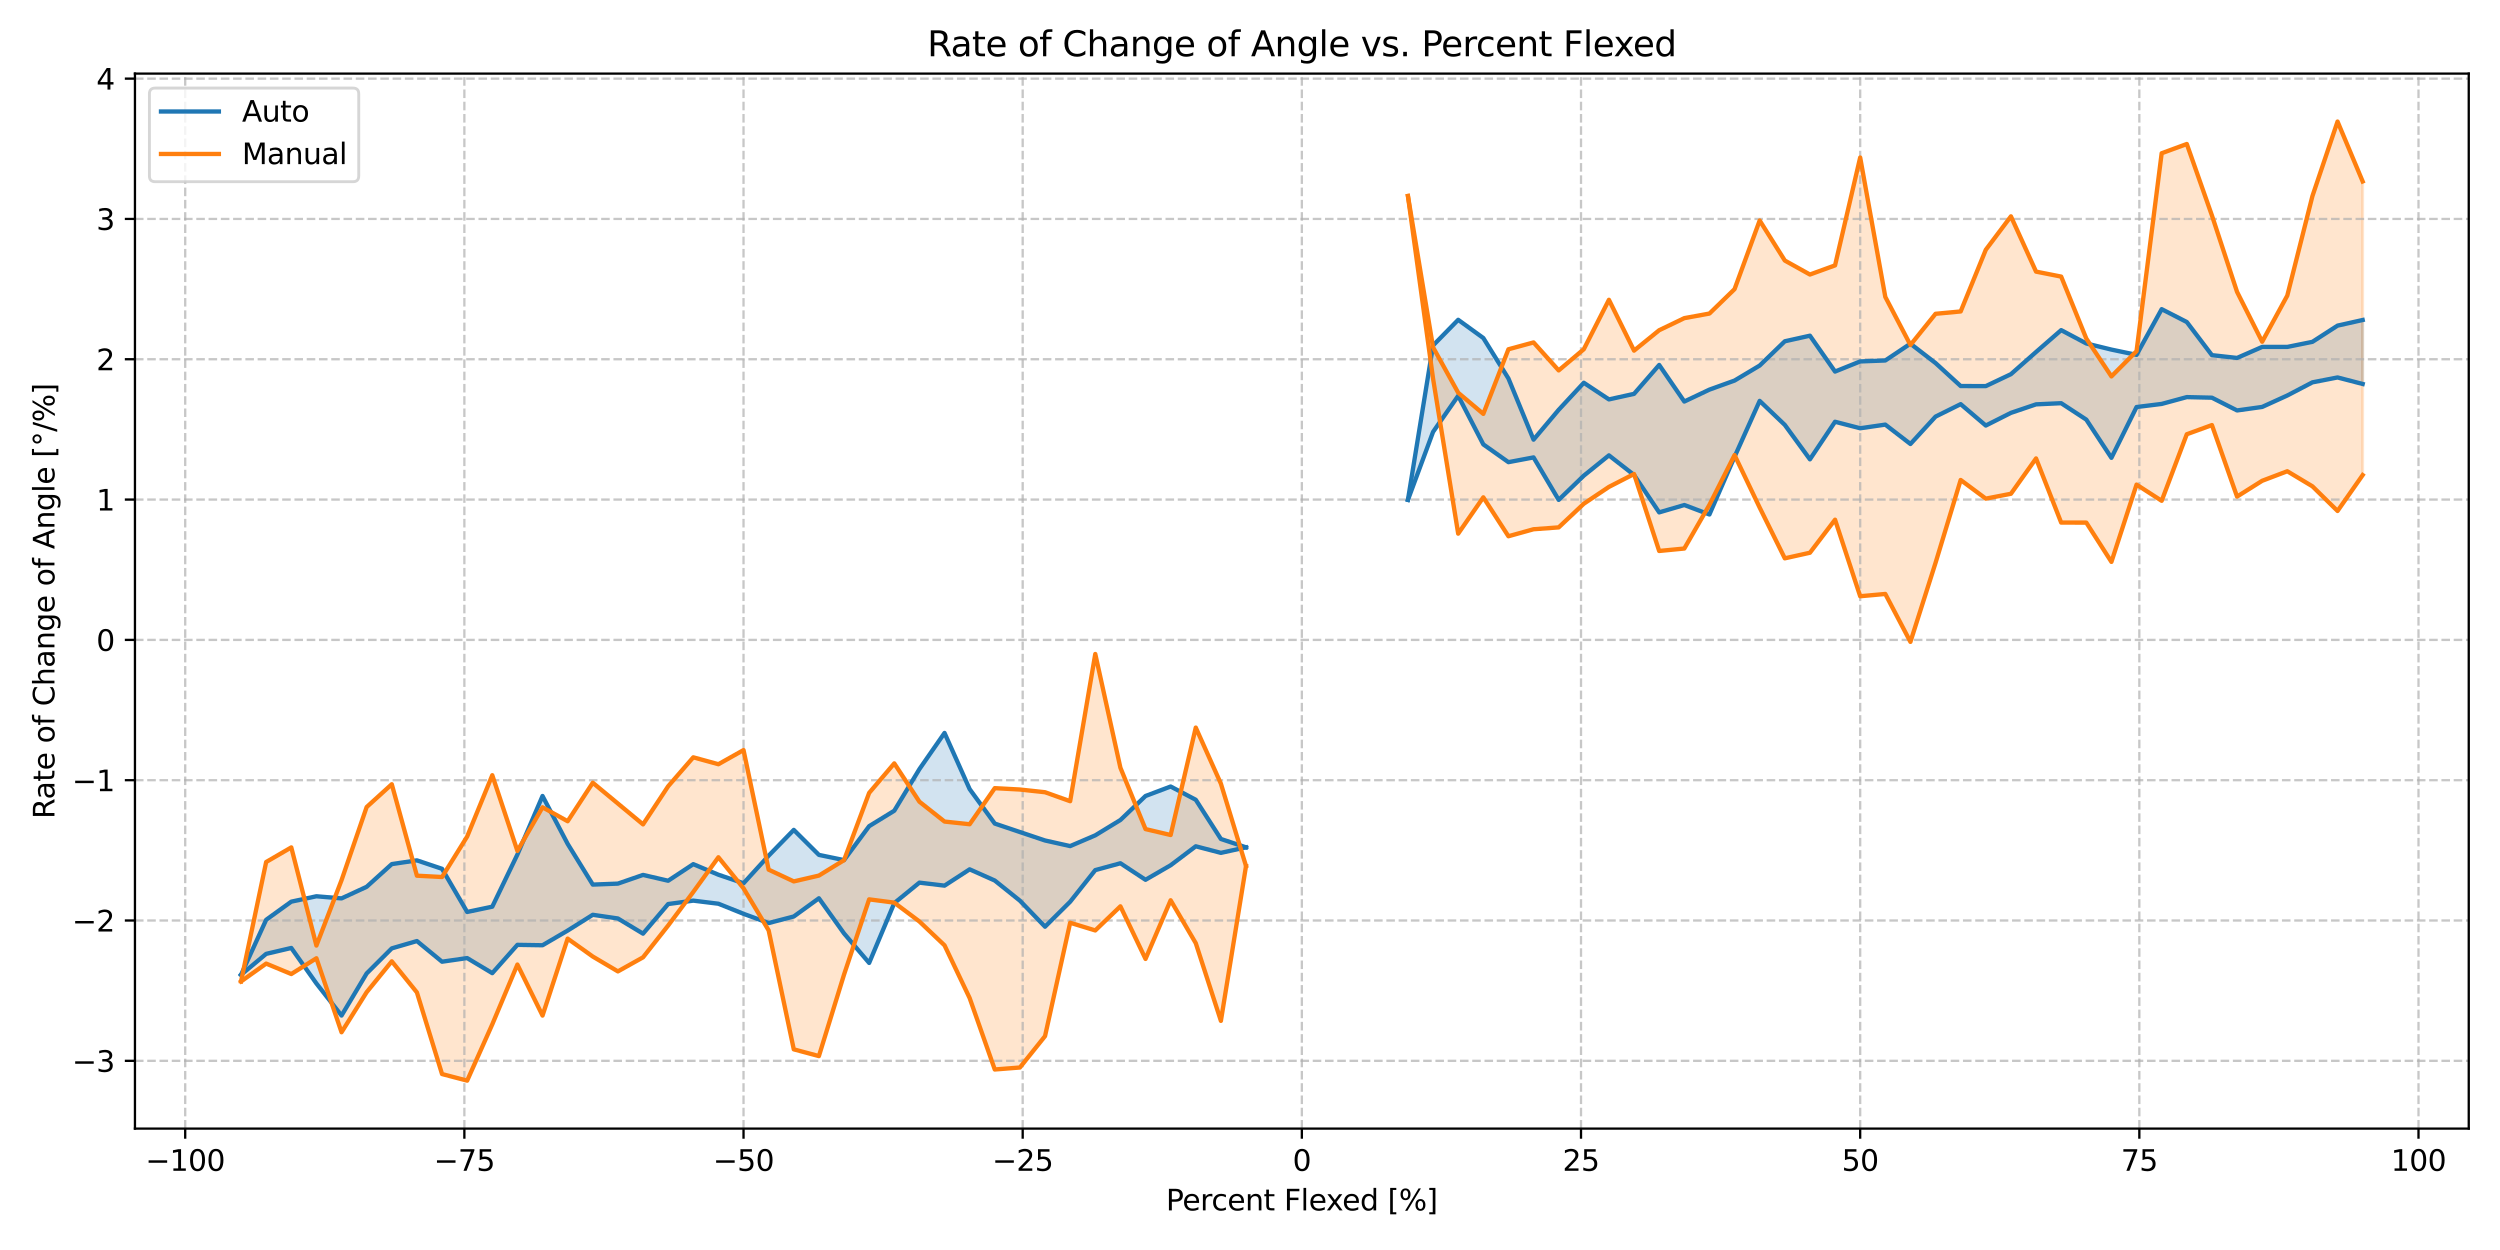 <?xml version="1.0" encoding="utf-8" standalone="no"?>
<!DOCTYPE svg PUBLIC "-//W3C//DTD SVG 1.1//EN"
  "http://www.w3.org/Graphics/SVG/1.1/DTD/svg11.dtd">
<svg xmlns:xlink="http://www.w3.org/1999/xlink" width="864pt" height="432pt" viewBox="0 0 864 432" xmlns="http://www.w3.org/2000/svg" version="1.1">
 <defs>
  <style type="text/css">*{stroke-linejoin: round; stroke-linecap: butt}</style>
 </defs>
 <g id="figure_1">
  <g id="patch_1">
   <path d="M 0 432 
L 864 432 
L 864 0 
L 0 0 
z
" style="fill: #ffffff"/>
  </g>
  <g id="axes_1">
   <g id="patch_2">
    <path d="M 46.64 390.04 
L 853.2 390.04 
L 853.2 25.44 
L 46.64 25.44 
z
" style="fill: #ffffff"/>
   </g>
   <g id="PolyCollection_1">
    <defs>
     <path id="m0d09b23774" d="M 83.302 -95.109 
L 83.302 -95.109 
L 91.985 -102.343 
L 100.668 -104.382 
L 109.351 -92.113 
L 118.034 -81.03 
L 126.717 -95.583 
L 135.4 -104.242 
L 144.083 -106.773 
L 152.766 -99.637 
L 161.449 -100.89 
L 170.132 -95.68 
L 178.816 -105.461 
L 187.499 -105.319 
L 196.182 -110.395 
L 204.865 -115.845 
L 213.548 -114.573 
L 222.231 -109.331 
L 230.914 -119.563 
L 239.597 -120.74 
L 248.28 -119.671 
L 256.963 -116.184 
L 265.646 -112.997 
L 274.329 -115.26 
L 283.012 -121.553 
L 291.695 -109.408 
L 300.378 -99.214 
L 309.061 -119.885 
L 317.744 -126.961 
L 326.428 -125.921 
L 335.111 -131.558 
L 343.794 -127.687 
L 352.477 -120.73 
L 361.16 -111.734 
L 369.843 -120.355 
L 378.526 -131.29 
L 387.209 -133.657 
L 395.892 -127.945 
L 404.575 -132.971 
L 413.258 -139.519 
L 421.941 -137.25 
L 430.624 -139.159 
L 430.624 -139.159 
L 430.624 -139.159 
L 421.941 -142.05 
L 413.258 -155.599 
L 404.575 -160.18 
L 395.892 -156.904 
L 387.209 -148.604 
L 378.526 -143.304 
L 369.843 -139.59 
L 361.16 -141.531 
L 352.477 -144.449 
L 343.794 -147.376 
L 335.111 -159.28 
L 326.428 -178.69 
L 317.744 -166.188 
L 309.061 -151.812 
L 300.378 -146.473 
L 291.695 -134.749 
L 283.012 -136.549 
L 274.329 -145.185 
L 265.646 -136.277 
L 256.963 -126.743 
L 248.28 -129.695 
L 239.597 -133.348 
L 230.914 -127.616 
L 222.231 -129.629 
L 213.548 -126.622 
L 204.865 -126.285 
L 196.182 -140.358 
L 187.499 -156.903 
L 178.816 -136.687 
L 170.132 -118.651 
L 161.449 -116.828 
L 152.766 -131.741 
L 144.083 -134.659 
L 135.4 -133.366 
L 126.717 -125.524 
L 118.034 -121.513 
L 109.351 -122.249 
L 100.668 -120.387 
L 91.985 -114.127 
L 83.302 -95.109 
z
" style="stroke: #1f77b4; stroke-opacity: 0.2"/>
    </defs>
    <g clip-path="url(#p213af05d0a)">
     <use xlink:href="#m0d09b23774" x="0" y="432" style="fill: #1f77b4; fill-opacity: 0.2; stroke: #1f77b4; stroke-opacity: 0.2"/>
    </g>
   </g>
   <g id="PolyCollection_2">
    <defs>
     <path id="m54c30790e0" d="M 486.582 -259.247 
L 486.582 -259.247 
L 495.265 -282.735 
L 503.948 -295.211 
L 512.631 -278.416 
L 521.314 -272.279 
L 529.997 -273.917 
L 538.68 -259.244 
L 547.363 -267.612 
L 556.046 -274.626 
L 564.729 -267.846 
L 573.412 -254.922 
L 582.096 -257.467 
L 590.779 -254.197 
L 599.462 -274.12 
L 608.145 -293.447 
L 616.828 -285.153 
L 625.511 -273.258 
L 634.194 -286.241 
L 642.877 -283.991 
L 651.56 -285.252 
L 660.243 -278.559 
L 668.926 -288.022 
L 677.609 -292.326 
L 686.292 -284.932 
L 694.975 -289.315 
L 703.658 -292.256 
L 712.341 -292.655 
L 721.024 -286.979 
L 729.708 -273.778 
L 738.391 -291.329 
L 747.074 -292.403 
L 755.757 -294.762 
L 764.44 -294.556 
L 773.123 -290.149 
L 781.806 -291.362 
L 790.489 -295.317 
L 799.172 -299.862 
L 807.855 -301.552 
L 816.538 -299.296 
L 816.538 -321.409 
L 816.538 -321.409 
L 807.855 -319.464 
L 799.172 -313.862 
L 790.489 -312.102 
L 781.806 -312.103 
L 773.123 -308.296 
L 764.44 -309.26 
L 755.757 -320.71 
L 747.074 -325.151 
L 738.391 -309.362 
L 729.708 -311.179 
L 721.024 -313.301 
L 712.341 -317.906 
L 703.658 -310.349 
L 694.975 -302.684 
L 686.292 -298.56 
L 677.609 -298.583 
L 668.926 -306.526 
L 660.243 -313.224 
L 651.56 -307.416 
L 642.877 -307.089 
L 634.194 -303.588 
L 625.511 -315.985 
L 616.828 -314.052 
L 608.145 -305.664 
L 599.462 -300.478 
L 590.779 -297.345 
L 582.096 -293.23 
L 573.412 -305.871 
L 564.729 -295.885 
L 556.046 -293.965 
L 547.363 -299.713 
L 538.68 -290.37 
L 529.997 -280.062 
L 521.314 -301.198 
L 512.631 -315.185 
L 503.948 -321.471 
L 495.265 -312.615 
L 486.582 -259.247 
z
" style="stroke: #1f77b4; stroke-opacity: 0.2"/>
    </defs>
    <g clip-path="url(#p213af05d0a)">
     <use xlink:href="#m54c30790e0" x="0" y="432" style="fill: #1f77b4; fill-opacity: 0.2; stroke: #1f77b4; stroke-opacity: 0.2"/>
    </g>
   </g>
   <g id="PolyCollection_3">
    <defs>
     <path id="m8406d1f758" d="M 83.302 -92.819 
L 83.302 -92.819 
L 91.985 -98.98 
L 100.668 -95.377 
L 109.351 -100.822 
L 118.034 -75.254 
L 126.717 -89.101 
L 135.4 -99.759 
L 144.083 -89.017 
L 152.766 -60.808 
L 161.449 -58.533 
L 170.132 -77.988 
L 178.816 -98.647 
L 187.499 -81.023 
L 196.182 -107.605 
L 204.865 -101.418 
L 213.548 -96.288 
L 222.231 -101.146 
L 230.914 -112.142 
L 239.597 -123.739 
L 248.28 -135.73 
L 256.963 -125.001 
L 265.646 -110.453 
L 274.329 -69.347 
L 283.012 -67.017 
L 291.695 -95.171 
L 300.378 -121.182 
L 309.061 -120.048 
L 317.744 -113.539 
L 326.428 -105.293 
L 335.111 -87.07 
L 343.794 -62.385 
L 352.477 -63.069 
L 361.16 -73.909 
L 369.843 -113.097 
L 378.526 -110.444 
L 387.209 -118.771 
L 395.892 -100.602 
L 404.575 -120.863 
L 413.258 -106.038 
L 421.941 -79.194 
L 430.624 -132.701 
L 430.624 -132.701 
L 430.624 -132.701 
L 421.941 -161.166 
L 413.258 -180.543 
L 404.575 -143.422 
L 395.892 -145.467 
L 387.209 -166.677 
L 378.526 -205.972 
L 369.843 -155.105 
L 361.16 -158.204 
L 352.477 -159.142 
L 343.794 -159.61 
L 335.111 -147.145 
L 326.428 -148.07 
L 317.744 -154.935 
L 309.061 -168.173 
L 300.378 -157.973 
L 291.695 -134.726 
L 283.012 -129.398 
L 274.329 -127.386 
L 265.646 -131.444 
L 256.963 -172.771 
L 248.28 -167.884 
L 239.597 -170.268 
L 230.914 -160.267 
L 222.231 -147.093 
L 213.548 -154.29 
L 204.865 -161.484 
L 196.182 -148.182 
L 187.499 -152.996 
L 178.816 -137.929 
L 170.132 -164.083 
L 161.449 -142.888 
L 152.766 -128.904 
L 144.083 -129.362 
L 135.4 -160.96 
L 126.717 -153.086 
L 118.034 -127.8 
L 109.351 -105.218 
L 100.668 -139.134 
L 91.985 -134.089 
L 83.302 -92.819 
z
" style="stroke: #ff7f0e; stroke-opacity: 0.2"/>
    </defs>
    <g clip-path="url(#p213af05d0a)">
     <use xlink:href="#m8406d1f758" x="0" y="432" style="fill: #ff7f0e; fill-opacity: 0.2; stroke: #ff7f0e; stroke-opacity: 0.2"/>
    </g>
   </g>
   <g id="PolyCollection_4">
    <defs>
     <path id="m59d6326693" d="M 486.582 -364.262 
L 486.582 -364.262 
L 495.265 -301.151 
L 503.948 -247.574 
L 512.631 -260.118 
L 521.314 -246.674 
L 529.997 -249.094 
L 538.68 -249.737 
L 547.363 -257.912 
L 556.046 -263.728 
L 564.729 -268.183 
L 573.412 -241.585 
L 582.096 -242.43 
L 590.779 -257.533 
L 599.462 -274.728 
L 608.145 -256.577 
L 616.828 -239.042 
L 625.511 -240.973 
L 634.194 -252.388 
L 642.877 -225.937 
L 651.56 -226.728 
L 660.243 -210.171 
L 668.926 -237.489 
L 677.609 -266.117 
L 686.292 -259.672 
L 694.975 -261.352 
L 703.658 -273.563 
L 712.341 -251.396 
L 721.024 -251.387 
L 729.708 -237.814 
L 738.391 -264.521 
L 747.074 -258.924 
L 755.757 -281.927 
L 764.44 -285.094 
L 773.123 -260.376 
L 781.806 -265.841 
L 790.489 -269.139 
L 799.172 -263.928 
L 807.855 -255.414 
L 816.538 -267.807 
L 816.538 -369.293 
L 816.538 -369.293 
L 807.855 -389.987 
L 799.172 -364.222 
L 790.489 -329.841 
L 781.806 -313.905 
L 773.123 -331.132 
L 764.44 -357.533 
L 755.757 -382.23 
L 747.074 -379.041 
L 738.391 -310.641 
L 729.708 -301.914 
L 721.024 -315 
L 712.341 -336.409 
L 703.658 -338.127 
L 694.975 -357.226 
L 686.292 -345.677 
L 677.609 -324.363 
L 668.926 -323.55 
L 660.243 -312.775 
L 651.56 -329.387 
L 642.877 -377.56 
L 634.194 -340.283 
L 625.511 -337.124 
L 616.828 -341.958 
L 608.145 -355.795 
L 599.462 -332.073 
L 590.779 -323.634 
L 582.096 -322.049 
L 573.412 -317.875 
L 564.729 -310.825 
L 556.046 -328.388 
L 547.363 -311.307 
L 538.68 -303.988 
L 529.997 -313.653 
L 521.314 -311.289 
L 512.631 -288.964 
L 503.948 -296.273 
L 495.265 -311.978 
L 486.582 -364.262 
z
" style="stroke: #ff7f0e; stroke-opacity: 0.2"/>
    </defs>
    <g clip-path="url(#p213af05d0a)">
     <use xlink:href="#m59d6326693" x="0" y="432" style="fill: #ff7f0e; fill-opacity: 0.2; stroke: #ff7f0e; stroke-opacity: 0.2"/>
    </g>
   </g>
   <g id="matplotlib.axis_1">
    <g id="xtick_1">
     <g id="line2d_1">
      <path d="M 64.006 390.04 
L 64.006 25.44 
" clip-path="url(#p213af05d0a)" style="fill: none; stroke-dasharray: 2.96,1.28; stroke-dashoffset: 0; stroke: #b0b0b0; stroke-opacity: 0.7; stroke-width: 0.8"/>
     </g>
     <g id="line2d_2">
      <defs>
       <path id="m193f3348e9" d="M 0 0 
L 0 3.5 
" style="stroke: #000000; stroke-width: 0.8"/>
      </defs>
      <g>
       <use xlink:href="#m193f3348e9" x="64.006" y="390.04" style="stroke: #000000; stroke-width: 0.8"/>
      </g>
     </g>
     <g id="text_1">
      <!-- −100 -->
      <g transform="translate(50.273 404.638) scale(0.1 -0.1)">
       <defs>
        <path id="DejaVuSans-2212" d="M 678 2272 
L 4684 2272 
L 4684 1741 
L 678 1741 
L 678 2272 
z
" transform="scale(0.016)"/>
        <path id="DejaVuSans-31" d="M 794 531 
L 1825 531 
L 1825 4091 
L 703 3866 
L 703 4441 
L 1819 4666 
L 2450 4666 
L 2450 531 
L 3481 531 
L 3481 0 
L 794 0 
L 794 531 
z
" transform="scale(0.016)"/>
        <path id="DejaVuSans-30" d="M 2034 4250 
Q 1547 4250 1301 3770 
Q 1056 3291 1056 2328 
Q 1056 1369 1301 889 
Q 1547 409 2034 409 
Q 2525 409 2770 889 
Q 3016 1369 3016 2328 
Q 3016 3291 2770 3770 
Q 2525 4250 2034 4250 
z
M 2034 4750 
Q 2819 4750 3233 4129 
Q 3647 3509 3647 2328 
Q 3647 1150 3233 529 
Q 2819 -91 2034 -91 
Q 1250 -91 836 529 
Q 422 1150 422 2328 
Q 422 3509 836 4129 
Q 1250 4750 2034 4750 
z
" transform="scale(0.016)"/>
       </defs>
       <use xlink:href="#DejaVuSans-2212"/>
       <use xlink:href="#DejaVuSans-31" x="83.789"/>
       <use xlink:href="#DejaVuSans-30" x="147.412"/>
       <use xlink:href="#DejaVuSans-30" x="211.035"/>
      </g>
     </g>
    </g>
    <g id="xtick_2">
     <g id="line2d_3">
      <path d="M 160.485 390.04 
L 160.485 25.44 
" clip-path="url(#p213af05d0a)" style="fill: none; stroke-dasharray: 2.96,1.28; stroke-dashoffset: 0; stroke: #b0b0b0; stroke-opacity: 0.7; stroke-width: 0.8"/>
     </g>
     <g id="line2d_4">
      <g>
       <use xlink:href="#m193f3348e9" x="160.485" y="390.04" style="stroke: #000000; stroke-width: 0.8"/>
      </g>
     </g>
     <g id="text_2">
      <!-- −75 -->
      <g transform="translate(149.932 404.638) scale(0.1 -0.1)">
       <defs>
        <path id="DejaVuSans-37" d="M 525 4666 
L 3525 4666 
L 3525 4397 
L 1831 0 
L 1172 0 
L 2766 4134 
L 525 4134 
L 525 4666 
z
" transform="scale(0.016)"/>
        <path id="DejaVuSans-35" d="M 691 4666 
L 3169 4666 
L 3169 4134 
L 1269 4134 
L 1269 2991 
Q 1406 3038 1543 3061 
Q 1681 3084 1819 3084 
Q 2600 3084 3056 2656 
Q 3513 2228 3513 1497 
Q 3513 744 3044 326 
Q 2575 -91 1722 -91 
Q 1428 -91 1123 -41 
Q 819 9 494 109 
L 494 744 
Q 775 591 1075 516 
Q 1375 441 1709 441 
Q 2250 441 2565 725 
Q 2881 1009 2881 1497 
Q 2881 1984 2565 2268 
Q 2250 2553 1709 2553 
Q 1456 2553 1204 2497 
Q 953 2441 691 2322 
L 691 4666 
z
" transform="scale(0.016)"/>
       </defs>
       <use xlink:href="#DejaVuSans-2212"/>
       <use xlink:href="#DejaVuSans-37" x="83.789"/>
       <use xlink:href="#DejaVuSans-35" x="147.412"/>
      </g>
     </g>
    </g>
    <g id="xtick_3">
     <g id="line2d_5">
      <path d="M 256.963 390.04 
L 256.963 25.44 
" clip-path="url(#p213af05d0a)" style="fill: none; stroke-dasharray: 2.96,1.28; stroke-dashoffset: 0; stroke: #b0b0b0; stroke-opacity: 0.7; stroke-width: 0.8"/>
     </g>
     <g id="line2d_6">
      <g>
       <use xlink:href="#m193f3348e9" x="256.963" y="390.04" style="stroke: #000000; stroke-width: 0.8"/>
      </g>
     </g>
     <g id="text_3">
      <!-- −50 -->
      <g transform="translate(246.411 404.638) scale(0.1 -0.1)">
       <use xlink:href="#DejaVuSans-2212"/>
       <use xlink:href="#DejaVuSans-35" x="83.789"/>
       <use xlink:href="#DejaVuSans-30" x="147.412"/>
      </g>
     </g>
    </g>
    <g id="xtick_4">
     <g id="line2d_7">
      <path d="M 353.442 390.04 
L 353.442 25.44 
" clip-path="url(#p213af05d0a)" style="fill: none; stroke-dasharray: 2.96,1.28; stroke-dashoffset: 0; stroke: #b0b0b0; stroke-opacity: 0.7; stroke-width: 0.8"/>
     </g>
     <g id="line2d_8">
      <g>
       <use xlink:href="#m193f3348e9" x="353.442" y="390.04" style="stroke: #000000; stroke-width: 0.8"/>
      </g>
     </g>
     <g id="text_4">
      <!-- −25 -->
      <g transform="translate(342.889 404.638) scale(0.1 -0.1)">
       <defs>
        <path id="DejaVuSans-32" d="M 1228 531 
L 3431 531 
L 3431 0 
L 469 0 
L 469 531 
Q 828 903 1448 1529 
Q 2069 2156 2228 2338 
Q 2531 2678 2651 2914 
Q 2772 3150 2772 3378 
Q 2772 3750 2511 3984 
Q 2250 4219 1831 4219 
Q 1534 4219 1204 4116 
Q 875 4013 500 3803 
L 500 4441 
Q 881 4594 1212 4672 
Q 1544 4750 1819 4750 
Q 2544 4750 2975 4387 
Q 3406 4025 3406 3419 
Q 3406 3131 3298 2873 
Q 3191 2616 2906 2266 
Q 2828 2175 2409 1742 
Q 1991 1309 1228 531 
z
" transform="scale(0.016)"/>
       </defs>
       <use xlink:href="#DejaVuSans-2212"/>
       <use xlink:href="#DejaVuSans-32" x="83.789"/>
       <use xlink:href="#DejaVuSans-35" x="147.412"/>
      </g>
     </g>
    </g>
    <g id="xtick_5">
     <g id="line2d_9">
      <path d="M 449.92 390.04 
L 449.92 25.44 
" clip-path="url(#p213af05d0a)" style="fill: none; stroke-dasharray: 2.96,1.28; stroke-dashoffset: 0; stroke: #b0b0b0; stroke-opacity: 0.7; stroke-width: 0.8"/>
     </g>
     <g id="line2d_10">
      <g>
       <use xlink:href="#m193f3348e9" x="449.92" y="390.04" style="stroke: #000000; stroke-width: 0.8"/>
      </g>
     </g>
     <g id="text_5">
      <!-- 0 -->
      <g transform="translate(446.739 404.638) scale(0.1 -0.1)">
       <use xlink:href="#DejaVuSans-30"/>
      </g>
     </g>
    </g>
    <g id="xtick_6">
     <g id="line2d_11">
      <path d="M 546.398 390.04 
L 546.398 25.44 
" clip-path="url(#p213af05d0a)" style="fill: none; stroke-dasharray: 2.96,1.28; stroke-dashoffset: 0; stroke: #b0b0b0; stroke-opacity: 0.7; stroke-width: 0.8"/>
     </g>
     <g id="line2d_12">
      <g>
       <use xlink:href="#m193f3348e9" x="546.398" y="390.04" style="stroke: #000000; stroke-width: 0.8"/>
      </g>
     </g>
     <g id="text_6">
      <!-- 25 -->
      <g transform="translate(540.036 404.638) scale(0.1 -0.1)">
       <use xlink:href="#DejaVuSans-32"/>
       <use xlink:href="#DejaVuSans-35" x="63.623"/>
      </g>
     </g>
    </g>
    <g id="xtick_7">
     <g id="line2d_13">
      <path d="M 642.877 390.04 
L 642.877 25.44 
" clip-path="url(#p213af05d0a)" style="fill: none; stroke-dasharray: 2.96,1.28; stroke-dashoffset: 0; stroke: #b0b0b0; stroke-opacity: 0.7; stroke-width: 0.8"/>
     </g>
     <g id="line2d_14">
      <g>
       <use xlink:href="#m193f3348e9" x="642.877" y="390.04" style="stroke: #000000; stroke-width: 0.8"/>
      </g>
     </g>
     <g id="text_7">
      <!-- 50 -->
      <g transform="translate(636.514 404.638) scale(0.1 -0.1)">
       <use xlink:href="#DejaVuSans-35"/>
       <use xlink:href="#DejaVuSans-30" x="63.623"/>
      </g>
     </g>
    </g>
    <g id="xtick_8">
     <g id="line2d_15">
      <path d="M 739.355 390.04 
L 739.355 25.44 
" clip-path="url(#p213af05d0a)" style="fill: none; stroke-dasharray: 2.96,1.28; stroke-dashoffset: 0; stroke: #b0b0b0; stroke-opacity: 0.7; stroke-width: 0.8"/>
     </g>
     <g id="line2d_16">
      <g>
       <use xlink:href="#m193f3348e9" x="739.355" y="390.04" style="stroke: #000000; stroke-width: 0.8"/>
      </g>
     </g>
     <g id="text_8">
      <!-- 75 -->
      <g transform="translate(732.993 404.638) scale(0.1 -0.1)">
       <use xlink:href="#DejaVuSans-37"/>
       <use xlink:href="#DejaVuSans-35" x="63.623"/>
      </g>
     </g>
    </g>
    <g id="xtick_9">
     <g id="line2d_17">
      <path d="M 835.834 390.04 
L 835.834 25.44 
" clip-path="url(#p213af05d0a)" style="fill: none; stroke-dasharray: 2.96,1.28; stroke-dashoffset: 0; stroke: #b0b0b0; stroke-opacity: 0.7; stroke-width: 0.8"/>
     </g>
     <g id="line2d_18">
      <g>
       <use xlink:href="#m193f3348e9" x="835.834" y="390.04" style="stroke: #000000; stroke-width: 0.8"/>
      </g>
     </g>
     <g id="text_9">
      <!-- 100 -->
      <g transform="translate(826.29 404.638) scale(0.1 -0.1)">
       <use xlink:href="#DejaVuSans-31"/>
       <use xlink:href="#DejaVuSans-30" x="63.623"/>
       <use xlink:href="#DejaVuSans-30" x="127.246"/>
      </g>
     </g>
    </g>
    <g id="text_10">
     <!-- Percent Flexed [%] -->
     <g transform="translate(402.974 418.317) scale(0.1 -0.1)">
      <defs>
       <path id="DejaVuSans-50" d="M 1259 4147 
L 1259 2394 
L 2053 2394 
Q 2494 2394 2734 2622 
Q 2975 2850 2975 3272 
Q 2975 3691 2734 3919 
Q 2494 4147 2053 4147 
L 1259 4147 
z
M 628 4666 
L 2053 4666 
Q 2838 4666 3239 4311 
Q 3641 3956 3641 3272 
Q 3641 2581 3239 2228 
Q 2838 1875 2053 1875 
L 1259 1875 
L 1259 0 
L 628 0 
L 628 4666 
z
" transform="scale(0.016)"/>
       <path id="DejaVuSans-65" d="M 3597 1894 
L 3597 1613 
L 953 1613 
Q 991 1019 1311 708 
Q 1631 397 2203 397 
Q 2534 397 2845 478 
Q 3156 559 3463 722 
L 3463 178 
Q 3153 47 2828 -22 
Q 2503 -91 2169 -91 
Q 1331 -91 842 396 
Q 353 884 353 1716 
Q 353 2575 817 3079 
Q 1281 3584 2069 3584 
Q 2775 3584 3186 3129 
Q 3597 2675 3597 1894 
z
M 3022 2063 
Q 3016 2534 2758 2815 
Q 2500 3097 2075 3097 
Q 1594 3097 1305 2825 
Q 1016 2553 972 2059 
L 3022 2063 
z
" transform="scale(0.016)"/>
       <path id="DejaVuSans-72" d="M 2631 2963 
Q 2534 3019 2420 3045 
Q 2306 3072 2169 3072 
Q 1681 3072 1420 2755 
Q 1159 2438 1159 1844 
L 1159 0 
L 581 0 
L 581 3500 
L 1159 3500 
L 1159 2956 
Q 1341 3275 1631 3429 
Q 1922 3584 2338 3584 
Q 2397 3584 2469 3576 
Q 2541 3569 2628 3553 
L 2631 2963 
z
" transform="scale(0.016)"/>
       <path id="DejaVuSans-63" d="M 3122 3366 
L 3122 2828 
Q 2878 2963 2633 3030 
Q 2388 3097 2138 3097 
Q 1578 3097 1268 2742 
Q 959 2388 959 1747 
Q 959 1106 1268 751 
Q 1578 397 2138 397 
Q 2388 397 2633 464 
Q 2878 531 3122 666 
L 3122 134 
Q 2881 22 2623 -34 
Q 2366 -91 2075 -91 
Q 1284 -91 818 406 
Q 353 903 353 1747 
Q 353 2603 823 3093 
Q 1294 3584 2113 3584 
Q 2378 3584 2631 3529 
Q 2884 3475 3122 3366 
z
" transform="scale(0.016)"/>
       <path id="DejaVuSans-6e" d="M 3513 2113 
L 3513 0 
L 2938 0 
L 2938 2094 
Q 2938 2591 2744 2837 
Q 2550 3084 2163 3084 
Q 1697 3084 1428 2787 
Q 1159 2491 1159 1978 
L 1159 0 
L 581 0 
L 581 3500 
L 1159 3500 
L 1159 2956 
Q 1366 3272 1645 3428 
Q 1925 3584 2291 3584 
Q 2894 3584 3203 3211 
Q 3513 2838 3513 2113 
z
" transform="scale(0.016)"/>
       <path id="DejaVuSans-74" d="M 1172 4494 
L 1172 3500 
L 2356 3500 
L 2356 3053 
L 1172 3053 
L 1172 1153 
Q 1172 725 1289 603 
Q 1406 481 1766 481 
L 2356 481 
L 2356 0 
L 1766 0 
Q 1100 0 847 248 
Q 594 497 594 1153 
L 594 3053 
L 172 3053 
L 172 3500 
L 594 3500 
L 594 4494 
L 1172 4494 
z
" transform="scale(0.016)"/>
       <path id="DejaVuSans-20" transform="scale(0.016)"/>
       <path id="DejaVuSans-46" d="M 628 4666 
L 3309 4666 
L 3309 4134 
L 1259 4134 
L 1259 2759 
L 3109 2759 
L 3109 2228 
L 1259 2228 
L 1259 0 
L 628 0 
L 628 4666 
z
" transform="scale(0.016)"/>
       <path id="DejaVuSans-6c" d="M 603 4863 
L 1178 4863 
L 1178 0 
L 603 0 
L 603 4863 
z
" transform="scale(0.016)"/>
       <path id="DejaVuSans-78" d="M 3513 3500 
L 2247 1797 
L 3578 0 
L 2900 0 
L 1881 1375 
L 863 0 
L 184 0 
L 1544 1831 
L 300 3500 
L 978 3500 
L 1906 2253 
L 2834 3500 
L 3513 3500 
z
" transform="scale(0.016)"/>
       <path id="DejaVuSans-64" d="M 2906 2969 
L 2906 4863 
L 3481 4863 
L 3481 0 
L 2906 0 
L 2906 525 
Q 2725 213 2448 61 
Q 2172 -91 1784 -91 
Q 1150 -91 751 415 
Q 353 922 353 1747 
Q 353 2572 751 3078 
Q 1150 3584 1784 3584 
Q 2172 3584 2448 3432 
Q 2725 3281 2906 2969 
z
M 947 1747 
Q 947 1113 1208 752 
Q 1469 391 1925 391 
Q 2381 391 2643 752 
Q 2906 1113 2906 1747 
Q 2906 2381 2643 2742 
Q 2381 3103 1925 3103 
Q 1469 3103 1208 2742 
Q 947 2381 947 1747 
z
" transform="scale(0.016)"/>
       <path id="DejaVuSans-5b" d="M 550 4863 
L 1875 4863 
L 1875 4416 
L 1125 4416 
L 1125 -397 
L 1875 -397 
L 1875 -844 
L 550 -844 
L 550 4863 
z
" transform="scale(0.016)"/>
       <path id="DejaVuSans-25" d="M 4653 2053 
Q 4381 2053 4226 1822 
Q 4072 1591 4072 1178 
Q 4072 772 4226 539 
Q 4381 306 4653 306 
Q 4919 306 5073 539 
Q 5228 772 5228 1178 
Q 5228 1588 5073 1820 
Q 4919 2053 4653 2053 
z
M 4653 2450 
Q 5147 2450 5437 2106 
Q 5728 1763 5728 1178 
Q 5728 594 5436 251 
Q 5144 -91 4653 -91 
Q 4153 -91 3862 251 
Q 3572 594 3572 1178 
Q 3572 1766 3864 2108 
Q 4156 2450 4653 2450 
z
M 1428 4353 
Q 1159 4353 1004 4120 
Q 850 3888 850 3481 
Q 850 3069 1003 2837 
Q 1156 2606 1428 2606 
Q 1700 2606 1854 2837 
Q 2009 3069 2009 3481 
Q 2009 3884 1853 4118 
Q 1697 4353 1428 4353 
z
M 4250 4750 
L 4750 4750 
L 1831 -91 
L 1331 -91 
L 4250 4750 
z
M 1428 4750 
Q 1922 4750 2215 4408 
Q 2509 4066 2509 3481 
Q 2509 2891 2217 2550 
Q 1925 2209 1428 2209 
Q 931 2209 642 2551 
Q 353 2894 353 3481 
Q 353 4063 643 4406 
Q 934 4750 1428 4750 
z
" transform="scale(0.016)"/>
       <path id="DejaVuSans-5d" d="M 1947 4863 
L 1947 -844 
L 622 -844 
L 622 -397 
L 1369 -397 
L 1369 4416 
L 622 4416 
L 622 4863 
L 1947 4863 
z
" transform="scale(0.016)"/>
      </defs>
      <use xlink:href="#DejaVuSans-50"/>
      <use xlink:href="#DejaVuSans-65" x="56.678"/>
      <use xlink:href="#DejaVuSans-72" x="118.201"/>
      <use xlink:href="#DejaVuSans-63" x="157.064"/>
      <use xlink:href="#DejaVuSans-65" x="212.045"/>
      <use xlink:href="#DejaVuSans-6e" x="273.568"/>
      <use xlink:href="#DejaVuSans-74" x="336.947"/>
      <use xlink:href="#DejaVuSans-20" x="376.156"/>
      <use xlink:href="#DejaVuSans-46" x="407.943"/>
      <use xlink:href="#DejaVuSans-6c" x="465.463"/>
      <use xlink:href="#DejaVuSans-65" x="493.246"/>
      <use xlink:href="#DejaVuSans-78" x="553.02"/>
      <use xlink:href="#DejaVuSans-65" x="609.074"/>
      <use xlink:href="#DejaVuSans-64" x="670.598"/>
      <use xlink:href="#DejaVuSans-20" x="734.074"/>
      <use xlink:href="#DejaVuSans-5b" x="765.861"/>
      <use xlink:href="#DejaVuSans-25" x="804.875"/>
      <use xlink:href="#DejaVuSans-5d" x="899.895"/>
     </g>
    </g>
   </g>
   <g id="matplotlib.axis_2">
    <g id="ytick_1">
     <g id="line2d_19">
      <path d="M 46.64 366.625 
L 853.2 366.625 
" clip-path="url(#p213af05d0a)" style="fill: none; stroke-dasharray: 2.96,1.28; stroke-dashoffset: 0; stroke: #b0b0b0; stroke-opacity: 0.7; stroke-width: 0.8"/>
     </g>
     <g id="line2d_20">
      <defs>
       <path id="m59cb0edb42" d="M 0 0 
L -3.5 0 
" style="stroke: #000000; stroke-width: 0.8"/>
      </defs>
      <g>
       <use xlink:href="#m59cb0edb42" x="46.64" y="366.625" style="stroke: #000000; stroke-width: 0.8"/>
      </g>
     </g>
     <g id="text_11">
      <!-- −3 -->
      <g transform="translate(24.898 370.424) scale(0.1 -0.1)">
       <defs>
        <path id="DejaVuSans-33" d="M 2597 2516 
Q 3050 2419 3304 2112 
Q 3559 1806 3559 1356 
Q 3559 666 3084 287 
Q 2609 -91 1734 -91 
Q 1441 -91 1130 -33 
Q 819 25 488 141 
L 488 750 
Q 750 597 1062 519 
Q 1375 441 1716 441 
Q 2309 441 2620 675 
Q 2931 909 2931 1356 
Q 2931 1769 2642 2001 
Q 2353 2234 1838 2234 
L 1294 2234 
L 1294 2753 
L 1863 2753 
Q 2328 2753 2575 2939 
Q 2822 3125 2822 3475 
Q 2822 3834 2567 4026 
Q 2313 4219 1838 4219 
Q 1578 4219 1281 4162 
Q 984 4106 628 3988 
L 628 4550 
Q 988 4650 1302 4700 
Q 1616 4750 1894 4750 
Q 2613 4750 3031 4423 
Q 3450 4097 3450 3541 
Q 3450 3153 3228 2886 
Q 3006 2619 2597 2516 
z
" transform="scale(0.016)"/>
       </defs>
       <use xlink:href="#DejaVuSans-2212"/>
       <use xlink:href="#DejaVuSans-33" x="83.789"/>
      </g>
     </g>
    </g>
    <g id="ytick_2">
     <g id="line2d_21">
      <path d="M 46.64 318.131 
L 853.2 318.131 
" clip-path="url(#p213af05d0a)" style="fill: none; stroke-dasharray: 2.96,1.28; stroke-dashoffset: 0; stroke: #b0b0b0; stroke-opacity: 0.7; stroke-width: 0.8"/>
     </g>
     <g id="line2d_22">
      <g>
       <use xlink:href="#m59cb0edb42" x="46.64" y="318.131" style="stroke: #000000; stroke-width: 0.8"/>
      </g>
     </g>
     <g id="text_12">
      <!-- −2 -->
      <g transform="translate(24.898 321.93) scale(0.1 -0.1)">
       <use xlink:href="#DejaVuSans-2212"/>
       <use xlink:href="#DejaVuSans-32" x="83.789"/>
      </g>
     </g>
    </g>
    <g id="ytick_3">
     <g id="line2d_23">
      <path d="M 46.64 269.638 
L 853.2 269.638 
" clip-path="url(#p213af05d0a)" style="fill: none; stroke-dasharray: 2.96,1.28; stroke-dashoffset: 0; stroke: #b0b0b0; stroke-opacity: 0.7; stroke-width: 0.8"/>
     </g>
     <g id="line2d_24">
      <g>
       <use xlink:href="#m59cb0edb42" x="46.64" y="269.638" style="stroke: #000000; stroke-width: 0.8"/>
      </g>
     </g>
     <g id="text_13">
      <!-- −1 -->
      <g transform="translate(24.898 273.437) scale(0.1 -0.1)">
       <use xlink:href="#DejaVuSans-2212"/>
       <use xlink:href="#DejaVuSans-31" x="83.789"/>
      </g>
     </g>
    </g>
    <g id="ytick_4">
     <g id="line2d_25">
      <path d="M 46.64 221.145 
L 853.2 221.145 
" clip-path="url(#p213af05d0a)" style="fill: none; stroke-dasharray: 2.96,1.28; stroke-dashoffset: 0; stroke: #b0b0b0; stroke-opacity: 0.7; stroke-width: 0.8"/>
     </g>
     <g id="line2d_26">
      <g>
       <use xlink:href="#m59cb0edb42" x="46.64" y="221.145" style="stroke: #000000; stroke-width: 0.8"/>
      </g>
     </g>
     <g id="text_14">
      <!-- 0 -->
      <g transform="translate(33.278 224.944) scale(0.1 -0.1)">
       <use xlink:href="#DejaVuSans-30"/>
      </g>
     </g>
    </g>
    <g id="ytick_5">
     <g id="line2d_27">
      <path d="M 46.64 172.651 
L 853.2 172.651 
" clip-path="url(#p213af05d0a)" style="fill: none; stroke-dasharray: 2.96,1.28; stroke-dashoffset: 0; stroke: #b0b0b0; stroke-opacity: 0.7; stroke-width: 0.8"/>
     </g>
     <g id="line2d_28">
      <g>
       <use xlink:href="#m59cb0edb42" x="46.64" y="172.651" style="stroke: #000000; stroke-width: 0.8"/>
      </g>
     </g>
     <g id="text_15">
      <!-- 1 -->
      <g transform="translate(33.278 176.451) scale(0.1 -0.1)">
       <use xlink:href="#DejaVuSans-31"/>
      </g>
     </g>
    </g>
    <g id="ytick_6">
     <g id="line2d_29">
      <path d="M 46.64 124.158 
L 853.2 124.158 
" clip-path="url(#p213af05d0a)" style="fill: none; stroke-dasharray: 2.96,1.28; stroke-dashoffset: 0; stroke: #b0b0b0; stroke-opacity: 0.7; stroke-width: 0.8"/>
     </g>
     <g id="line2d_30">
      <g>
       <use xlink:href="#m59cb0edb42" x="46.64" y="124.158" style="stroke: #000000; stroke-width: 0.8"/>
      </g>
     </g>
     <g id="text_16">
      <!-- 2 -->
      <g transform="translate(33.278 127.957) scale(0.1 -0.1)">
       <use xlink:href="#DejaVuSans-32"/>
      </g>
     </g>
    </g>
    <g id="ytick_7">
     <g id="line2d_31">
      <path d="M 46.64 75.665 
L 853.2 75.665 
" clip-path="url(#p213af05d0a)" style="fill: none; stroke-dasharray: 2.96,1.28; stroke-dashoffset: 0; stroke: #b0b0b0; stroke-opacity: 0.7; stroke-width: 0.8"/>
     </g>
     <g id="line2d_32">
      <g>
       <use xlink:href="#m59cb0edb42" x="46.64" y="75.665" style="stroke: #000000; stroke-width: 0.8"/>
      </g>
     </g>
     <g id="text_17">
      <!-- 3 -->
      <g transform="translate(33.278 79.464) scale(0.1 -0.1)">
       <use xlink:href="#DejaVuSans-33"/>
      </g>
     </g>
    </g>
    <g id="ytick_8">
     <g id="line2d_33">
      <path d="M 46.64 27.171 
L 853.2 27.171 
" clip-path="url(#p213af05d0a)" style="fill: none; stroke-dasharray: 2.96,1.28; stroke-dashoffset: 0; stroke: #b0b0b0; stroke-opacity: 0.7; stroke-width: 0.8"/>
     </g>
     <g id="line2d_34">
      <g>
       <use xlink:href="#m59cb0edb42" x="46.64" y="27.171" style="stroke: #000000; stroke-width: 0.8"/>
      </g>
     </g>
     <g id="text_18">
      <!-- 4 -->
      <g transform="translate(33.278 30.971) scale(0.1 -0.1)">
       <defs>
        <path id="DejaVuSans-34" d="M 2419 4116 
L 825 1625 
L 2419 1625 
L 2419 4116 
z
M 2253 4666 
L 3047 4666 
L 3047 1625 
L 3713 1625 
L 3713 1100 
L 3047 1100 
L 3047 0 
L 2419 0 
L 2419 1100 
L 313 1100 
L 313 1709 
L 2253 4666 
z
" transform="scale(0.016)"/>
       </defs>
       <use xlink:href="#DejaVuSans-34"/>
      </g>
     </g>
    </g>
    <g id="text_19">
     <!-- Rate of Change of Angle [°/%] -->
     <g transform="translate(18.818 282.996) rotate(-90) scale(0.1 -0.1)">
      <defs>
       <path id="DejaVuSans-52" d="M 2841 2188 
Q 3044 2119 3236 1894 
Q 3428 1669 3622 1275 
L 4263 0 
L 3584 0 
L 2988 1197 
Q 2756 1666 2539 1819 
Q 2322 1972 1947 1972 
L 1259 1972 
L 1259 0 
L 628 0 
L 628 4666 
L 2053 4666 
Q 2853 4666 3247 4331 
Q 3641 3997 3641 3322 
Q 3641 2881 3436 2590 
Q 3231 2300 2841 2188 
z
M 1259 4147 
L 1259 2491 
L 2053 2491 
Q 2509 2491 2742 2702 
Q 2975 2913 2975 3322 
Q 2975 3731 2742 3939 
Q 2509 4147 2053 4147 
L 1259 4147 
z
" transform="scale(0.016)"/>
       <path id="DejaVuSans-61" d="M 2194 1759 
Q 1497 1759 1228 1600 
Q 959 1441 959 1056 
Q 959 750 1161 570 
Q 1363 391 1709 391 
Q 2188 391 2477 730 
Q 2766 1069 2766 1631 
L 2766 1759 
L 2194 1759 
z
M 3341 1997 
L 3341 0 
L 2766 0 
L 2766 531 
Q 2569 213 2275 61 
Q 1981 -91 1556 -91 
Q 1019 -91 701 211 
Q 384 513 384 1019 
Q 384 1609 779 1909 
Q 1175 2209 1959 2209 
L 2766 2209 
L 2766 2266 
Q 2766 2663 2505 2880 
Q 2244 3097 1772 3097 
Q 1472 3097 1187 3025 
Q 903 2953 641 2809 
L 641 3341 
Q 956 3463 1253 3523 
Q 1550 3584 1831 3584 
Q 2591 3584 2966 3190 
Q 3341 2797 3341 1997 
z
" transform="scale(0.016)"/>
       <path id="DejaVuSans-6f" d="M 1959 3097 
Q 1497 3097 1228 2736 
Q 959 2375 959 1747 
Q 959 1119 1226 758 
Q 1494 397 1959 397 
Q 2419 397 2687 759 
Q 2956 1122 2956 1747 
Q 2956 2369 2687 2733 
Q 2419 3097 1959 3097 
z
M 1959 3584 
Q 2709 3584 3137 3096 
Q 3566 2609 3566 1747 
Q 3566 888 3137 398 
Q 2709 -91 1959 -91 
Q 1206 -91 779 398 
Q 353 888 353 1747 
Q 353 2609 779 3096 
Q 1206 3584 1959 3584 
z
" transform="scale(0.016)"/>
       <path id="DejaVuSans-66" d="M 2375 4863 
L 2375 4384 
L 1825 4384 
Q 1516 4384 1395 4259 
Q 1275 4134 1275 3809 
L 1275 3500 
L 2222 3500 
L 2222 3053 
L 1275 3053 
L 1275 0 
L 697 0 
L 697 3053 
L 147 3053 
L 147 3500 
L 697 3500 
L 697 3744 
Q 697 4328 969 4595 
Q 1241 4863 1831 4863 
L 2375 4863 
z
" transform="scale(0.016)"/>
       <path id="DejaVuSans-43" d="M 4122 4306 
L 4122 3641 
Q 3803 3938 3442 4084 
Q 3081 4231 2675 4231 
Q 1875 4231 1450 3742 
Q 1025 3253 1025 2328 
Q 1025 1406 1450 917 
Q 1875 428 2675 428 
Q 3081 428 3442 575 
Q 3803 722 4122 1019 
L 4122 359 
Q 3791 134 3420 21 
Q 3050 -91 2638 -91 
Q 1578 -91 968 557 
Q 359 1206 359 2328 
Q 359 3453 968 4101 
Q 1578 4750 2638 4750 
Q 3056 4750 3426 4639 
Q 3797 4528 4122 4306 
z
" transform="scale(0.016)"/>
       <path id="DejaVuSans-68" d="M 3513 2113 
L 3513 0 
L 2938 0 
L 2938 2094 
Q 2938 2591 2744 2837 
Q 2550 3084 2163 3084 
Q 1697 3084 1428 2787 
Q 1159 2491 1159 1978 
L 1159 0 
L 581 0 
L 581 4863 
L 1159 4863 
L 1159 2956 
Q 1366 3272 1645 3428 
Q 1925 3584 2291 3584 
Q 2894 3584 3203 3211 
Q 3513 2838 3513 2113 
z
" transform="scale(0.016)"/>
       <path id="DejaVuSans-67" d="M 2906 1791 
Q 2906 2416 2648 2759 
Q 2391 3103 1925 3103 
Q 1463 3103 1205 2759 
Q 947 2416 947 1791 
Q 947 1169 1205 825 
Q 1463 481 1925 481 
Q 2391 481 2648 825 
Q 2906 1169 2906 1791 
z
M 3481 434 
Q 3481 -459 3084 -895 
Q 2688 -1331 1869 -1331 
Q 1566 -1331 1297 -1286 
Q 1028 -1241 775 -1147 
L 775 -588 
Q 1028 -725 1275 -790 
Q 1522 -856 1778 -856 
Q 2344 -856 2625 -561 
Q 2906 -266 2906 331 
L 2906 616 
Q 2728 306 2450 153 
Q 2172 0 1784 0 
Q 1141 0 747 490 
Q 353 981 353 1791 
Q 353 2603 747 3093 
Q 1141 3584 1784 3584 
Q 2172 3584 2450 3431 
Q 2728 3278 2906 2969 
L 2906 3500 
L 3481 3500 
L 3481 434 
z
" transform="scale(0.016)"/>
       <path id="DejaVuSans-41" d="M 2188 4044 
L 1331 1722 
L 3047 1722 
L 2188 4044 
z
M 1831 4666 
L 2547 4666 
L 4325 0 
L 3669 0 
L 3244 1197 
L 1141 1197 
L 716 0 
L 50 0 
L 1831 4666 
z
" transform="scale(0.016)"/>
       <path id="DejaVuSans-b0" d="M 1600 4347 
Q 1350 4347 1178 4173 
Q 1006 4000 1006 3750 
Q 1006 3503 1178 3333 
Q 1350 3163 1600 3163 
Q 1850 3163 2022 3333 
Q 2194 3503 2194 3750 
Q 2194 3997 2020 4172 
Q 1847 4347 1600 4347 
z
M 1600 4750 
Q 1800 4750 1984 4673 
Q 2169 4597 2303 4453 
Q 2447 4313 2519 4134 
Q 2591 3956 2591 3750 
Q 2591 3338 2302 3052 
Q 2013 2766 1594 2766 
Q 1172 2766 890 3047 
Q 609 3328 609 3750 
Q 609 4169 896 4459 
Q 1184 4750 1600 4750 
z
" transform="scale(0.016)"/>
       <path id="DejaVuSans-2f" d="M 1625 4666 
L 2156 4666 
L 531 -594 
L 0 -594 
L 1625 4666 
z
" transform="scale(0.016)"/>
      </defs>
      <use xlink:href="#DejaVuSans-52"/>
      <use xlink:href="#DejaVuSans-61" x="67.232"/>
      <use xlink:href="#DejaVuSans-74" x="128.512"/>
      <use xlink:href="#DejaVuSans-65" x="167.721"/>
      <use xlink:href="#DejaVuSans-20" x="229.244"/>
      <use xlink:href="#DejaVuSans-6f" x="261.031"/>
      <use xlink:href="#DejaVuSans-66" x="322.213"/>
      <use xlink:href="#DejaVuSans-20" x="357.418"/>
      <use xlink:href="#DejaVuSans-43" x="389.205"/>
      <use xlink:href="#DejaVuSans-68" x="459.029"/>
      <use xlink:href="#DejaVuSans-61" x="522.408"/>
      <use xlink:href="#DejaVuSans-6e" x="583.688"/>
      <use xlink:href="#DejaVuSans-67" x="647.066"/>
      <use xlink:href="#DejaVuSans-65" x="710.543"/>
      <use xlink:href="#DejaVuSans-20" x="772.066"/>
      <use xlink:href="#DejaVuSans-6f" x="803.854"/>
      <use xlink:href="#DejaVuSans-66" x="865.035"/>
      <use xlink:href="#DejaVuSans-20" x="900.24"/>
      <use xlink:href="#DejaVuSans-41" x="932.027"/>
      <use xlink:href="#DejaVuSans-6e" x="1000.436"/>
      <use xlink:href="#DejaVuSans-67" x="1063.814"/>
      <use xlink:href="#DejaVuSans-6c" x="1127.291"/>
      <use xlink:href="#DejaVuSans-65" x="1155.074"/>
      <use xlink:href="#DejaVuSans-20" x="1216.598"/>
      <use xlink:href="#DejaVuSans-5b" x="1248.385"/>
      <use xlink:href="#DejaVuSans-b0" x="1287.398"/>
      <use xlink:href="#DejaVuSans-2f" x="1337.398"/>
      <use xlink:href="#DejaVuSans-25" x="1371.09"/>
      <use xlink:href="#DejaVuSans-5d" x="1466.109"/>
     </g>
    </g>
   </g>
   <g id="line2d_35">
    <path d="M 83.302 336.891 
L 91.985 317.873 
L 100.668 311.613 
L 109.351 309.751 
L 118.034 310.487 
L 126.717 306.476 
L 135.4 298.634 
L 144.083 297.341 
L 152.766 300.259 
L 161.449 315.172 
L 170.132 313.349 
L 178.816 295.313 
L 187.499 275.097 
L 196.182 291.642 
L 204.865 305.715 
L 213.548 305.378 
L 222.231 302.371 
L 230.914 304.384 
L 239.597 298.652 
L 248.28 302.305 
L 256.963 305.257 
L 265.646 295.723 
L 274.329 286.815 
L 283.012 295.451 
L 291.695 297.251 
L 300.378 285.527 
L 309.061 280.188 
L 317.744 265.812 
L 326.428 253.31 
L 335.111 272.72 
L 343.794 284.624 
L 352.477 287.551 
L 361.16 290.469 
L 369.843 292.41 
L 378.526 288.696 
L 387.209 283.396 
L 395.892 275.096 
L 404.575 271.82 
L 413.258 276.401 
L 421.941 289.95 
L 430.624 292.841 
" clip-path="url(#p213af05d0a)" style="fill: none; stroke: #1f77b4; stroke-width: 1.5; stroke-linecap: square"/>
   </g>
   <g id="line2d_36">
    <path d="M 83.302 336.891 
L 91.985 329.657 
L 100.668 327.618 
L 109.351 339.887 
L 118.034 350.97 
L 126.717 336.417 
L 135.4 327.758 
L 144.083 325.227 
L 152.766 332.363 
L 161.449 331.11 
L 170.132 336.32 
L 178.816 326.539 
L 187.499 326.681 
L 196.182 321.605 
L 204.865 316.155 
L 213.548 317.427 
L 222.231 322.669 
L 230.914 312.437 
L 239.597 311.26 
L 248.28 312.329 
L 256.963 315.816 
L 265.646 319.003 
L 274.329 316.74 
L 283.012 310.447 
L 291.695 322.592 
L 300.378 332.786 
L 309.061 312.115 
L 317.744 305.039 
L 326.428 306.079 
L 335.111 300.442 
L 343.794 304.313 
L 352.477 311.27 
L 361.16 320.266 
L 369.843 311.645 
L 378.526 300.71 
L 387.209 298.343 
L 395.892 304.055 
L 404.575 299.029 
L 413.258 292.481 
L 421.941 294.75 
L 430.624 292.841 
" clip-path="url(#p213af05d0a)" style="fill: none; stroke: #1f77b4; stroke-width: 1.5; stroke-linecap: square"/>
   </g>
   <g id="line2d_37">
    <path d="M 486.582 172.753 
L 495.265 119.385 
L 503.948 110.529 
L 512.631 116.815 
L 521.314 130.802 
L 529.997 151.938 
L 538.68 141.63 
L 547.363 132.287 
L 556.046 138.035 
L 564.729 136.115 
L 573.412 126.129 
L 582.096 138.77 
L 590.779 134.655 
L 599.462 131.522 
L 608.145 126.336 
L 616.828 117.948 
L 625.511 116.015 
L 634.194 128.412 
L 642.877 124.911 
L 651.56 124.584 
L 660.243 118.776 
L 668.926 125.474 
L 677.609 133.417 
L 686.292 133.44 
L 694.975 129.316 
L 703.658 121.651 
L 712.341 114.094 
L 721.024 118.699 
L 729.708 120.821 
L 738.391 122.638 
L 747.074 106.849 
L 755.757 111.29 
L 764.44 122.74 
L 773.123 123.704 
L 781.806 119.897 
L 790.489 119.898 
L 799.172 118.138 
L 807.855 112.536 
L 816.538 110.591 
" clip-path="url(#p213af05d0a)" style="fill: none; stroke: #1f77b4; stroke-width: 1.5; stroke-linecap: square"/>
   </g>
   <g id="line2d_38">
    <path d="M 486.582 172.753 
L 495.265 149.265 
L 503.948 136.789 
L 512.631 153.584 
L 521.314 159.721 
L 529.997 158.083 
L 538.68 172.756 
L 547.363 164.388 
L 556.046 157.374 
L 564.729 164.154 
L 573.412 177.078 
L 582.096 174.533 
L 590.779 177.803 
L 599.462 157.88 
L 608.145 138.553 
L 616.828 146.847 
L 625.511 158.742 
L 634.194 145.759 
L 642.877 148.009 
L 651.56 146.748 
L 660.243 153.441 
L 668.926 143.978 
L 677.609 139.674 
L 686.292 147.068 
L 694.975 142.685 
L 703.658 139.744 
L 712.341 139.345 
L 721.024 145.021 
L 729.708 158.222 
L 738.391 140.671 
L 747.074 139.597 
L 755.757 137.238 
L 764.44 137.444 
L 773.123 141.851 
L 781.806 140.638 
L 790.489 136.683 
L 799.172 132.138 
L 807.855 130.448 
L 816.538 132.704 
" clip-path="url(#p213af05d0a)" style="fill: none; stroke: #1f77b4; stroke-width: 1.5; stroke-linecap: square"/>
   </g>
   <g id="line2d_39">
    <path d="M 83.302 339.181 
L 91.985 297.911 
L 100.668 292.866 
L 109.351 326.782 
L 118.034 304.2 
L 126.717 278.914 
L 135.4 271.04 
L 144.083 302.638 
L 152.766 303.096 
L 161.449 289.112 
L 170.132 267.917 
L 178.816 294.071 
L 187.499 279.004 
L 196.182 283.818 
L 204.865 270.516 
L 213.548 277.71 
L 222.231 284.907 
L 230.914 271.733 
L 239.597 261.732 
L 248.28 264.116 
L 256.963 259.229 
L 265.646 300.556 
L 274.329 304.614 
L 283.012 302.602 
L 291.695 297.274 
L 300.378 274.027 
L 309.061 263.827 
L 317.744 277.065 
L 326.428 283.93 
L 335.111 284.855 
L 343.794 272.39 
L 352.477 272.858 
L 361.16 273.796 
L 369.843 276.895 
L 378.526 226.028 
L 387.209 265.323 
L 395.892 286.533 
L 404.575 288.578 
L 413.258 251.457 
L 421.941 270.834 
L 430.624 299.299 
" clip-path="url(#p213af05d0a)" style="fill: none; stroke: #ff7f0e; stroke-width: 1.5; stroke-linecap: square"/>
   </g>
   <g id="line2d_40">
    <path d="M 83.302 339.181 
L 91.985 333.02 
L 100.668 336.623 
L 109.351 331.178 
L 118.034 356.746 
L 126.717 342.899 
L 135.4 332.241 
L 144.083 342.983 
L 152.766 371.192 
L 161.449 373.467 
L 170.132 354.012 
L 178.816 333.353 
L 187.499 350.977 
L 196.182 324.395 
L 204.865 330.582 
L 213.548 335.712 
L 222.231 330.854 
L 230.914 319.858 
L 239.597 308.261 
L 248.28 296.27 
L 256.963 306.999 
L 265.646 321.547 
L 274.329 362.653 
L 283.012 364.983 
L 291.695 336.829 
L 300.378 310.818 
L 309.061 311.952 
L 317.744 318.461 
L 326.428 326.707 
L 335.111 344.93 
L 343.794 369.615 
L 352.477 368.931 
L 361.16 358.091 
L 369.843 318.903 
L 378.526 321.556 
L 387.209 313.229 
L 395.892 331.398 
L 404.575 311.137 
L 413.258 325.962 
L 421.941 352.806 
L 430.624 299.299 
" clip-path="url(#p213af05d0a)" style="fill: none; stroke: #ff7f0e; stroke-width: 1.5; stroke-linecap: square"/>
   </g>
   <g id="line2d_41">
    <path d="M 486.582 67.738 
L 495.265 120.022 
L 503.948 135.727 
L 512.631 143.036 
L 521.314 120.711 
L 529.997 118.347 
L 538.68 128.012 
L 547.363 120.693 
L 556.046 103.612 
L 564.729 121.175 
L 573.412 114.125 
L 582.096 109.951 
L 590.779 108.366 
L 599.462 99.927 
L 608.145 76.205 
L 616.828 90.042 
L 625.511 94.876 
L 634.194 91.717 
L 642.877 54.44 
L 651.56 102.613 
L 660.243 119.225 
L 668.926 108.45 
L 677.609 107.637 
L 686.292 86.323 
L 694.975 74.774 
L 703.658 93.873 
L 712.341 95.591 
L 721.024 117 
L 729.708 130.086 
L 738.391 121.359 
L 747.074 52.959 
L 755.757 49.77 
L 764.44 74.467 
L 773.123 100.868 
L 781.806 118.095 
L 790.489 102.159 
L 799.172 67.778 
L 807.855 42.013 
L 816.538 62.707 
" clip-path="url(#p213af05d0a)" style="fill: none; stroke: #ff7f0e; stroke-width: 1.5; stroke-linecap: square"/>
   </g>
   <g id="line2d_42">
    <path d="M 486.582 67.738 
L 495.265 130.849 
L 503.948 184.426 
L 512.631 171.882 
L 521.314 185.326 
L 529.997 182.906 
L 538.68 182.263 
L 547.363 174.088 
L 556.046 168.272 
L 564.729 163.817 
L 573.412 190.415 
L 582.096 189.57 
L 590.779 174.467 
L 599.462 157.272 
L 608.145 175.423 
L 616.828 192.958 
L 625.511 191.027 
L 634.194 179.612 
L 642.877 206.063 
L 651.56 205.272 
L 660.243 221.829 
L 668.926 194.511 
L 677.609 165.883 
L 686.292 172.328 
L 694.975 170.648 
L 703.658 158.437 
L 712.341 180.604 
L 721.024 180.613 
L 729.708 194.186 
L 738.391 167.479 
L 747.074 173.076 
L 755.757 150.073 
L 764.44 146.906 
L 773.123 171.624 
L 781.806 166.159 
L 790.489 162.861 
L 799.172 168.072 
L 807.855 176.586 
L 816.538 164.193 
" clip-path="url(#p213af05d0a)" style="fill: none; stroke: #ff7f0e; stroke-width: 1.5; stroke-linecap: square"/>
   </g>
   <g id="patch_3">
    <path d="M 46.64 390.04 
L 46.64 25.44 
" style="fill: none; stroke: #000000; stroke-width: 0.8; stroke-linejoin: miter; stroke-linecap: square"/>
   </g>
   <g id="patch_4">
    <path d="M 853.2 390.04 
L 853.2 25.44 
" style="fill: none; stroke: #000000; stroke-width: 0.8; stroke-linejoin: miter; stroke-linecap: square"/>
   </g>
   <g id="patch_5">
    <path d="M 46.64 390.04 
L 853.2 390.04 
" style="fill: none; stroke: #000000; stroke-width: 0.8; stroke-linejoin: miter; stroke-linecap: square"/>
   </g>
   <g id="patch_6">
    <path d="M 46.64 25.44 
L 853.2 25.44 
" style="fill: none; stroke: #000000; stroke-width: 0.8; stroke-linejoin: miter; stroke-linecap: square"/>
   </g>
   <g id="text_20">
    <!-- Rate of Change of Angle vs. Percent Flexed -->
    <g transform="translate(320.48 19.44) scale(0.12 -0.12)">
     <defs>
      <path id="DejaVuSans-76" d="M 191 3500 
L 800 3500 
L 1894 563 
L 2988 3500 
L 3597 3500 
L 2284 0 
L 1503 0 
L 191 3500 
z
" transform="scale(0.016)"/>
      <path id="DejaVuSans-73" d="M 2834 3397 
L 2834 2853 
Q 2591 2978 2328 3040 
Q 2066 3103 1784 3103 
Q 1356 3103 1142 2972 
Q 928 2841 928 2578 
Q 928 2378 1081 2264 
Q 1234 2150 1697 2047 
L 1894 2003 
Q 2506 1872 2764 1633 
Q 3022 1394 3022 966 
Q 3022 478 2636 193 
Q 2250 -91 1575 -91 
Q 1294 -91 989 -36 
Q 684 19 347 128 
L 347 722 
Q 666 556 975 473 
Q 1284 391 1588 391 
Q 1994 391 2212 530 
Q 2431 669 2431 922 
Q 2431 1156 2273 1281 
Q 2116 1406 1581 1522 
L 1381 1569 
Q 847 1681 609 1914 
Q 372 2147 372 2553 
Q 372 3047 722 3315 
Q 1072 3584 1716 3584 
Q 2034 3584 2315 3537 
Q 2597 3491 2834 3397 
z
" transform="scale(0.016)"/>
      <path id="DejaVuSans-2e" d="M 684 794 
L 1344 794 
L 1344 0 
L 684 0 
L 684 794 
z
" transform="scale(0.016)"/>
     </defs>
     <use xlink:href="#DejaVuSans-52"/>
     <use xlink:href="#DejaVuSans-61" x="67.232"/>
     <use xlink:href="#DejaVuSans-74" x="128.512"/>
     <use xlink:href="#DejaVuSans-65" x="167.721"/>
     <use xlink:href="#DejaVuSans-20" x="229.244"/>
     <use xlink:href="#DejaVuSans-6f" x="261.031"/>
     <use xlink:href="#DejaVuSans-66" x="322.213"/>
     <use xlink:href="#DejaVuSans-20" x="357.418"/>
     <use xlink:href="#DejaVuSans-43" x="389.205"/>
     <use xlink:href="#DejaVuSans-68" x="459.029"/>
     <use xlink:href="#DejaVuSans-61" x="522.408"/>
     <use xlink:href="#DejaVuSans-6e" x="583.688"/>
     <use xlink:href="#DejaVuSans-67" x="647.066"/>
     <use xlink:href="#DejaVuSans-65" x="710.543"/>
     <use xlink:href="#DejaVuSans-20" x="772.066"/>
     <use xlink:href="#DejaVuSans-6f" x="803.854"/>
     <use xlink:href="#DejaVuSans-66" x="865.035"/>
     <use xlink:href="#DejaVuSans-20" x="900.24"/>
     <use xlink:href="#DejaVuSans-41" x="932.027"/>
     <use xlink:href="#DejaVuSans-6e" x="1000.436"/>
     <use xlink:href="#DejaVuSans-67" x="1063.814"/>
     <use xlink:href="#DejaVuSans-6c" x="1127.291"/>
     <use xlink:href="#DejaVuSans-65" x="1155.074"/>
     <use xlink:href="#DejaVuSans-20" x="1216.598"/>
     <use xlink:href="#DejaVuSans-76" x="1248.385"/>
     <use xlink:href="#DejaVuSans-73" x="1307.564"/>
     <use xlink:href="#DejaVuSans-2e" x="1359.664"/>
     <use xlink:href="#DejaVuSans-20" x="1391.451"/>
     <use xlink:href="#DejaVuSans-50" x="1423.238"/>
     <use xlink:href="#DejaVuSans-65" x="1479.916"/>
     <use xlink:href="#DejaVuSans-72" x="1541.439"/>
     <use xlink:href="#DejaVuSans-63" x="1580.303"/>
     <use xlink:href="#DejaVuSans-65" x="1635.283"/>
     <use xlink:href="#DejaVuSans-6e" x="1696.807"/>
     <use xlink:href="#DejaVuSans-74" x="1760.186"/>
     <use xlink:href="#DejaVuSans-20" x="1799.395"/>
     <use xlink:href="#DejaVuSans-46" x="1831.182"/>
     <use xlink:href="#DejaVuSans-6c" x="1888.701"/>
     <use xlink:href="#DejaVuSans-65" x="1916.484"/>
     <use xlink:href="#DejaVuSans-78" x="1976.258"/>
     <use xlink:href="#DejaVuSans-65" x="2032.312"/>
     <use xlink:href="#DejaVuSans-64" x="2093.836"/>
    </g>
   </g>
   <g id="legend_1">
    <g id="patch_7">
     <path d="M 53.64 62.796 
L 121.978 62.796 
Q 123.978 62.796 123.978 60.796 
L 123.978 32.44 
Q 123.978 30.44 121.978 30.44 
L 53.64 30.44 
Q 51.64 30.44 51.64 32.44 
L 51.64 60.796 
Q 51.64 62.796 53.64 62.796 
z
" style="fill: #ffffff; opacity: 0.8; stroke: #cccccc; stroke-linejoin: miter"/>
    </g>
    <g id="line2d_43">
     <path d="M 55.64 38.538 
L 65.64 38.538 
L 75.64 38.538 
" style="fill: none; stroke: #1f77b4; stroke-width: 1.5; stroke-linecap: square"/>
    </g>
    <g id="text_21">
     <!-- Auto -->
     <g transform="translate(83.64 42.038) scale(0.1 -0.1)">
      <defs>
       <path id="DejaVuSans-75" d="M 544 1381 
L 544 3500 
L 1119 3500 
L 1119 1403 
Q 1119 906 1312 657 
Q 1506 409 1894 409 
Q 2359 409 2629 706 
Q 2900 1003 2900 1516 
L 2900 3500 
L 3475 3500 
L 3475 0 
L 2900 0 
L 2900 538 
Q 2691 219 2414 64 
Q 2138 -91 1772 -91 
Q 1169 -91 856 284 
Q 544 659 544 1381 
z
M 1991 3584 
L 1991 3584 
z
" transform="scale(0.016)"/>
      </defs>
      <use xlink:href="#DejaVuSans-41"/>
      <use xlink:href="#DejaVuSans-75" x="68.408"/>
      <use xlink:href="#DejaVuSans-74" x="131.787"/>
      <use xlink:href="#DejaVuSans-6f" x="170.996"/>
     </g>
    </g>
    <g id="line2d_44">
     <path d="M 55.64 53.217 
L 65.64 53.217 
L 75.64 53.217 
" style="fill: none; stroke: #ff7f0e; stroke-width: 1.5; stroke-linecap: square"/>
    </g>
    <g id="text_22">
     <!-- Manual -->
     <g transform="translate(83.64 56.717) scale(0.1 -0.1)">
      <defs>
       <path id="DejaVuSans-4d" d="M 628 4666 
L 1569 4666 
L 2759 1491 
L 3956 4666 
L 4897 4666 
L 4897 0 
L 4281 0 
L 4281 4097 
L 3078 897 
L 2444 897 
L 1241 4097 
L 1241 0 
L 628 0 
L 628 4666 
z
" transform="scale(0.016)"/>
      </defs>
      <use xlink:href="#DejaVuSans-4d"/>
      <use xlink:href="#DejaVuSans-61" x="86.279"/>
      <use xlink:href="#DejaVuSans-6e" x="147.559"/>
      <use xlink:href="#DejaVuSans-75" x="210.938"/>
      <use xlink:href="#DejaVuSans-61" x="274.316"/>
      <use xlink:href="#DejaVuSans-6c" x="335.596"/>
     </g>
    </g>
   </g>
  </g>
 </g>
 <defs>
  <clipPath id="p213af05d0a">
   <rect x="46.64" y="25.44" width="806.56" height="364.6"/>
  </clipPath>
 </defs>
</svg>
